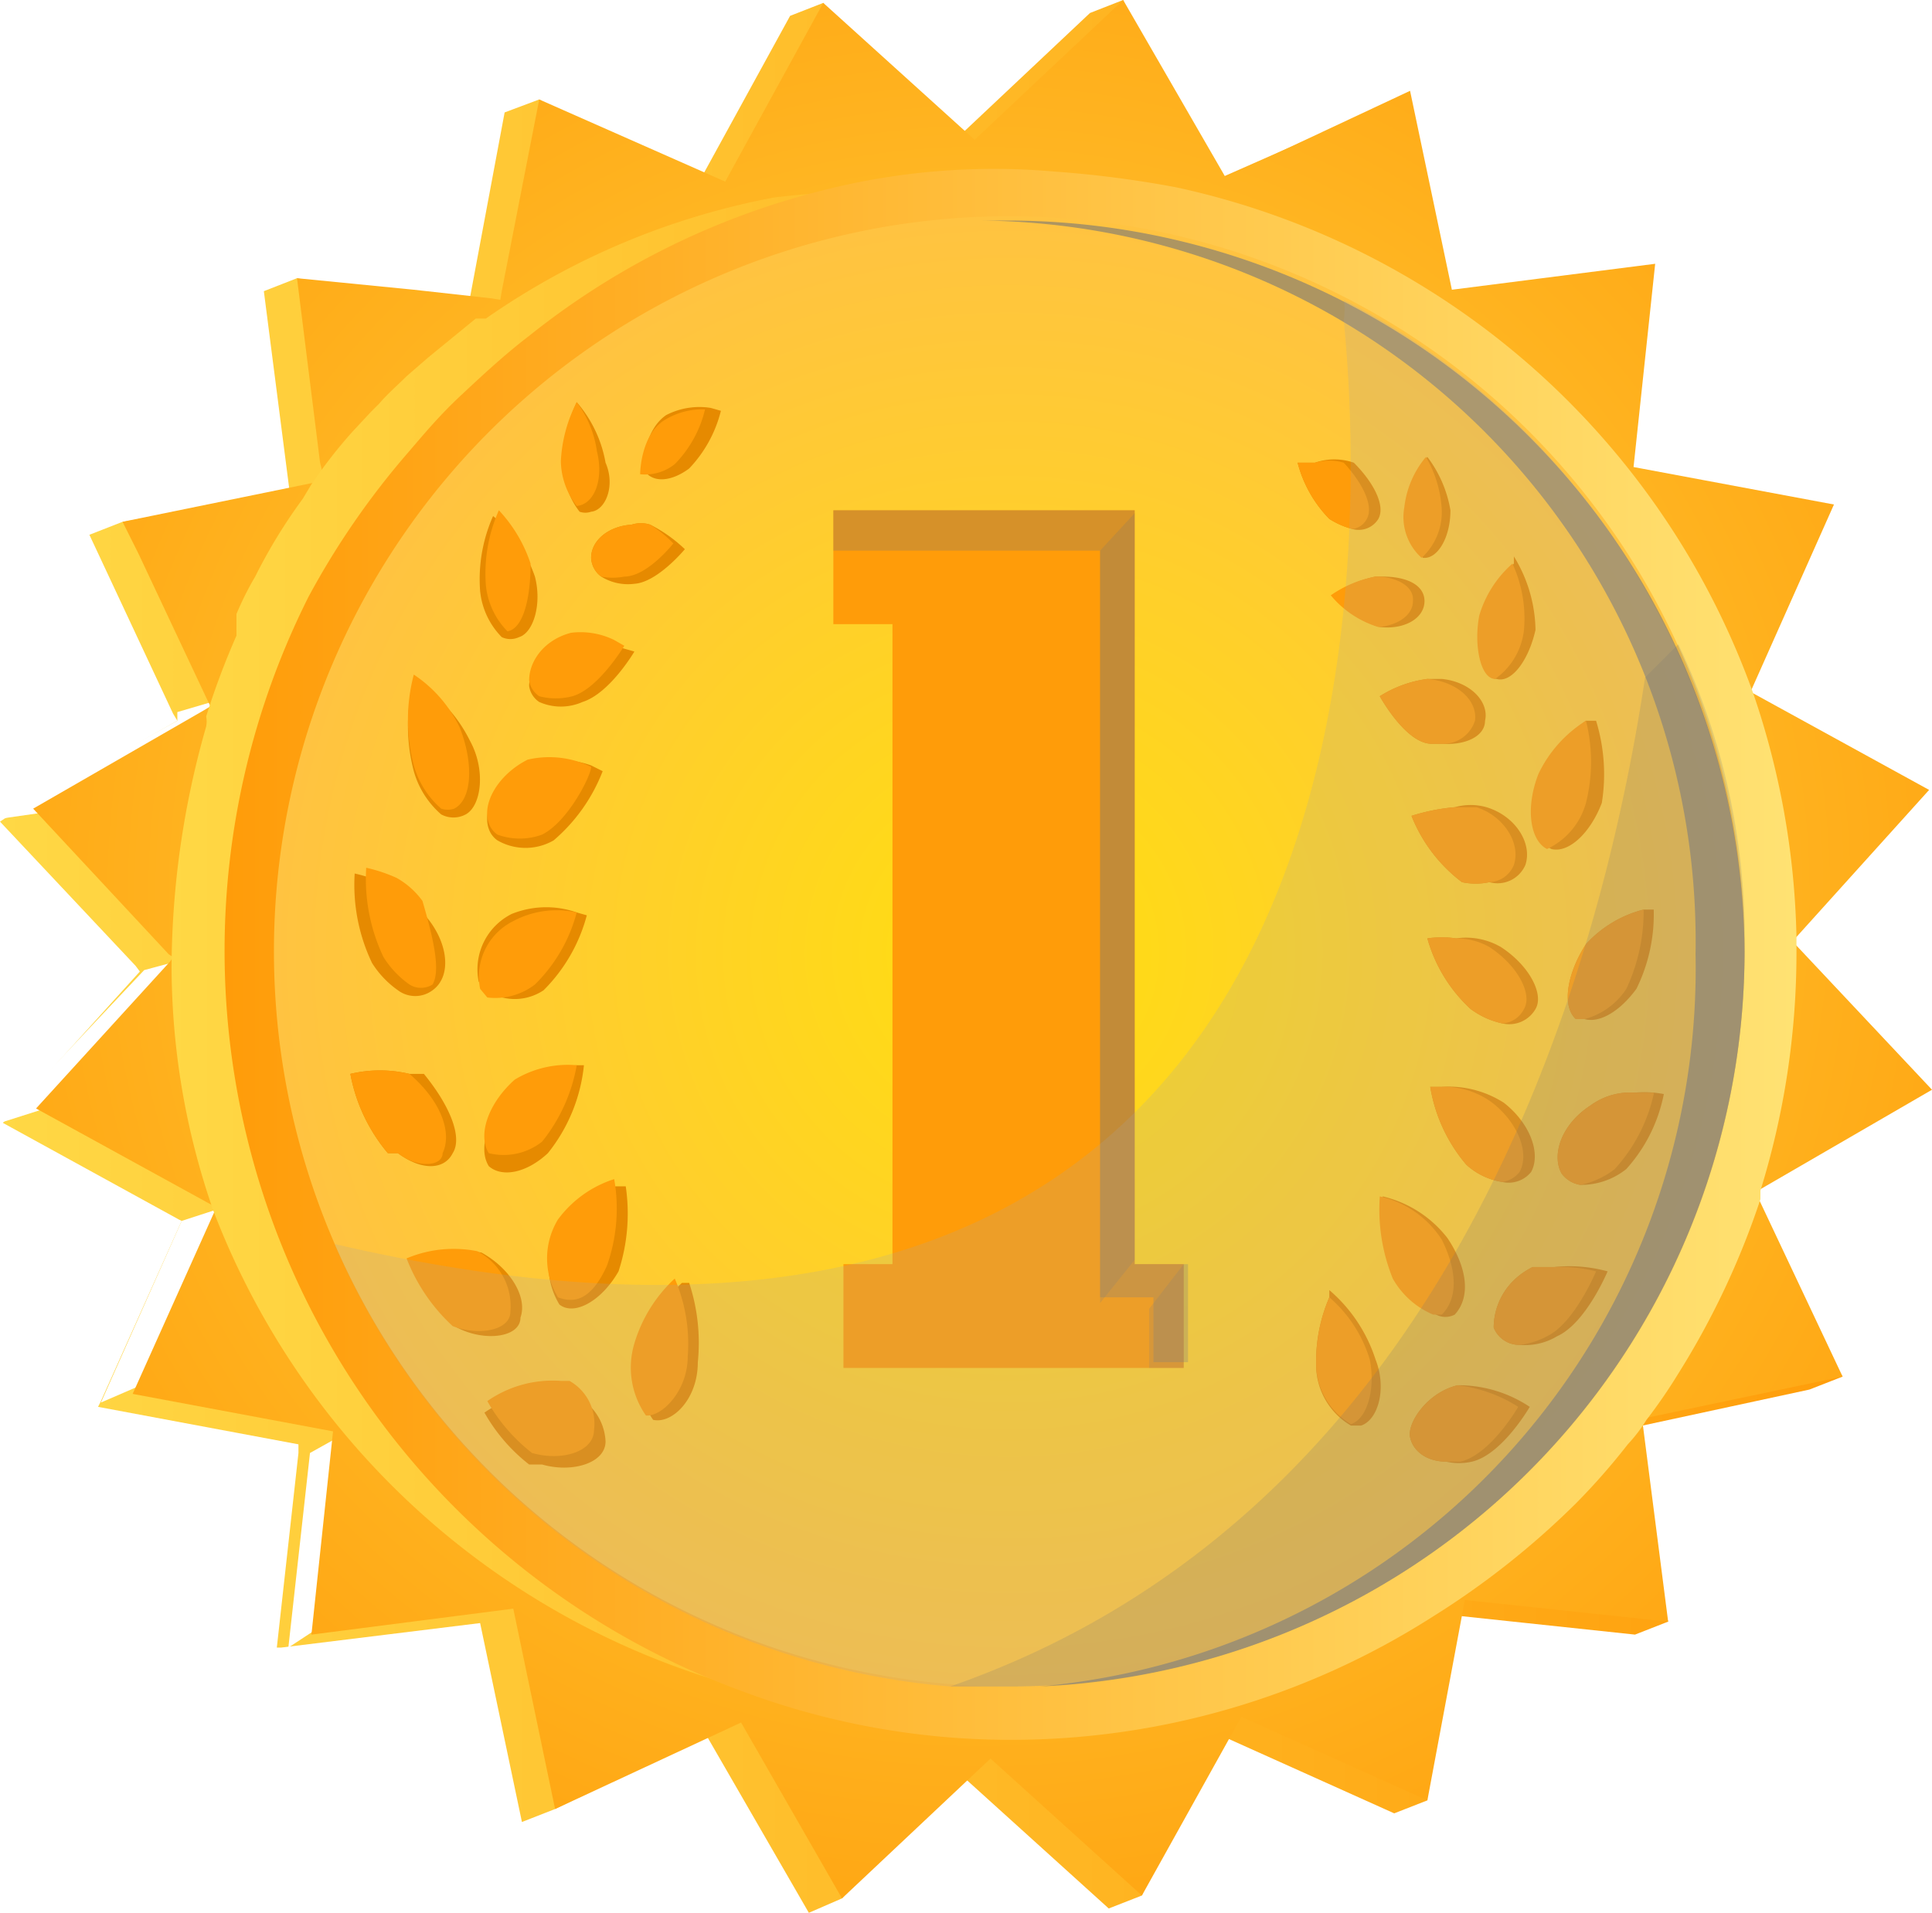 <svg xmlns="http://www.w3.org/2000/svg" xmlns:xlink="http://www.w3.org/1999/xlink" viewBox="0 0 13.4 13.27"><defs><style>.cls-1{mask:url(#mask);filter:url(#luminosity-noclip-5);}.cls-17,.cls-19,.cls-2,.cls-4,.cls-6,.cls-8{mix-blend-mode:multiply;}.cls-2{fill:url(#linear-gradient);}.cls-3{mask:url(#mask-2);filter:url(#luminosity-noclip-6);}.cls-4{fill:url(#linear-gradient-2);}.cls-5{mask:url(#mask-3);filter:url(#luminosity-noclip-7);}.cls-6{fill:url(#linear-gradient-3);}.cls-7{mask:url(#mask-4);filter:url(#luminosity-noclip-8);}.cls-8{fill:url(#linear-gradient-4);}.cls-9{isolation:isolate;}.cls-10{fill:url(#linear-gradient-5);}.cls-11{fill:#fff;}.cls-11,.cls-28,.cls-30{mix-blend-mode:soft-light;}.cls-12{fill:url(#radial-gradient);}.cls-13{fill:url(#linear-gradient-6);}.cls-14{fill:url(#linear-gradient-7);}.cls-15{fill:url(#radial-gradient-2);}.cls-16{mask:url(#mask-5);}.cls-17,.cls-19,.cls-21{opacity:0.3;}.cls-17{fill:url(#linear-gradient-8);}.cls-18{mask:url(#mask-6);}.cls-19{fill:url(#linear-gradient-9);}.cls-20{fill:#ff9c09;}.cls-21,.cls-23,.cls-24,.cls-26{mix-blend-mode:color-burn;}.cls-22,.cls-23,.cls-24{fill:#767676;}.cls-23,.cls-26{opacity:0.2;}.cls-24{opacity:0.6;}.cls-25{fill:#e68a00;}.cls-26{fill:#a5a5a5;}.cls-27{mask:url(#mask-7);}.cls-28,.cls-30{opacity:0.8;}.cls-28{fill:url(#linear-gradient-10);}.cls-29{mask:url(#mask-8);}.cls-30{fill:url(#linear-gradient-11);}.cls-31{filter:url(#luminosity-noclip-4);}.cls-32{filter:url(#luminosity-noclip-3);}.cls-33{filter:url(#luminosity-noclip-2);}.cls-34{filter:url(#luminosity-noclip);}</style><filter id="luminosity-noclip" x="1.9" y="-7769.78" width="10.19" height="32766" filterUnits="userSpaceOnUse" color-interpolation-filters="sRGB"><feFlood flood-color="#fff" result="bg"/><feBlend in="SourceGraphic" in2="bg"/></filter><mask id="mask" x="1.9" y="-7769.78" width="10.19" height="32766" maskUnits="userSpaceOnUse"><g class="cls-34"/></mask><linearGradient id="linear-gradient" x1="3.05" y1="9.81" x2="10.9" y2="3.44" gradientUnits="userSpaceOnUse"><stop offset="0"/><stop offset="0.16" stop-color="#020202"/><stop offset="0.23" stop-color="#090909"/><stop offset="0.28" stop-color="#161616"/><stop offset="0.33" stop-color="#272727"/><stop offset="0.36" stop-color="#3f3f3f"/><stop offset="0.4" stop-color="#5b5b5b"/><stop offset="0.43" stop-color="#7d7d7d"/><stop offset="0.46" stop-color="#a5a5a5"/><stop offset="0.48" stop-color="#d0d0d0"/><stop offset="0.5" stop-color="#fff"/><stop offset="0.53" stop-color="#dcdcdc"/><stop offset="0.58" stop-color="#a9a9a9"/><stop offset="0.63" stop-color="#7c7c7c"/><stop offset="0.69" stop-color="#565656"/><stop offset="0.74" stop-color="#363636"/><stop offset="0.8" stop-color="#1e1e1e"/><stop offset="0.86" stop-color="#0d0d0d"/><stop offset="0.92" stop-color="#030303"/><stop offset="1"/></linearGradient><filter id="luminosity-noclip-2" x="1.9" y="-7769.78" width="10.19" height="32766" filterUnits="userSpaceOnUse" color-interpolation-filters="sRGB"><feFlood flood-color="#fff" result="bg"/><feBlend in="SourceGraphic" in2="bg"/></filter><mask id="mask-2" x="1.9" y="-7769.78" width="10.19" height="32766" maskUnits="userSpaceOnUse"><g class="cls-33"/></mask><linearGradient id="linear-gradient-2" x1="7.49" y1="1.53" x2="6.5" y2="11.7" gradientUnits="userSpaceOnUse"><stop offset="0"/><stop offset="0.5" stop-color="#fff"/><stop offset="0.53" stop-color="#dcdcdc"/><stop offset="0.58" stop-color="#a9a9a9"/><stop offset="0.63" stop-color="#7c7c7c"/><stop offset="0.69" stop-color="#565656"/><stop offset="0.74" stop-color="#363636"/><stop offset="0.8" stop-color="#1e1e1e"/><stop offset="0.86" stop-color="#0d0d0d"/><stop offset="0.92" stop-color="#030303"/><stop offset="1"/></linearGradient><filter id="luminosity-noclip-3" x="0.86" y="-7769.78" width="10.04" height="32766" filterUnits="userSpaceOnUse" color-interpolation-filters="sRGB"><feFlood flood-color="#fff" result="bg"/><feBlend in="SourceGraphic" in2="bg"/></filter><mask id="mask-3" x="0.86" y="-7769.78" width="10.04" height="32766" maskUnits="userSpaceOnUse"><g class="cls-32"/></mask><linearGradient id="linear-gradient-3" x1="10.18" y1="10.81" x2="2.11" y2="3.51" gradientUnits="userSpaceOnUse"><stop offset="0"/><stop offset="1" stop-color="#fff"/></linearGradient><filter id="luminosity-noclip-4" x="2.06" y="-7769.78" width="9.56" height="32766" filterUnits="userSpaceOnUse" color-interpolation-filters="sRGB"><feFlood flood-color="#fff" result="bg"/><feBlend in="SourceGraphic" in2="bg"/></filter><mask id="mask-4" x="2.06" y="-7769.78" width="9.56" height="32766" maskUnits="userSpaceOnUse"><g class="cls-31"/></mask><linearGradient id="linear-gradient-4" x1="10.03" y1="8.78" x2="4.27" y2="3.19" xlink:href="#linear-gradient-3"/><linearGradient id="linear-gradient-5" y1="6.63" x2="13.17" y2="6.63" gradientUnits="userSpaceOnUse"><stop offset="0" stop-color="#ffd845"/><stop offset="1" stop-color="#ff9c09"/></linearGradient><radialGradient id="radial-gradient" cx="6.79" cy="6.21" r="8.67" gradientUnits="userSpaceOnUse"><stop offset="0" stop-color="#ffd945"/><stop offset="1" stop-color="#ff9c09"/></radialGradient><linearGradient id="linear-gradient-6" x1="1.17" y1="6.54" x2="11.96" y2="6.54" xlink:href="#linear-gradient-5"/><linearGradient id="linear-gradient-7" x1="1.54" y1="6.61" x2="12.46" y2="6.61" gradientUnits="userSpaceOnUse"><stop offset="0" stop-color="#ff9c09"/><stop offset="1" stop-color="#ffe273"/></linearGradient><radialGradient id="radial-gradient-2" cx="7" cy="6.61" r="5.1" gradientUnits="userSpaceOnUse"><stop offset="0" stop-color="#ffde10"/><stop offset="1" stop-color="#ffc341"/></radialGradient><filter id="luminosity-noclip-5" x="1.9" y="1.51" width="10.19" height="10.19" filterUnits="userSpaceOnUse" color-interpolation-filters="sRGB"><feFlood flood-color="#fff" result="bg"/><feBlend in="SourceGraphic" in2="bg"/></filter><mask id="mask-5" x="1.9" y="1.51" width="10.19" height="10.19" maskUnits="userSpaceOnUse"><g class="cls-1"><path class="cls-2" d="M7,11.7a5.1,5.1,0,1,1,5.1-5.09A5.1,5.1,0,0,1,7,11.7Z"/></g></mask><linearGradient id="linear-gradient-8" x1="3.05" y1="9.81" x2="10.9" y2="3.44" gradientUnits="userSpaceOnUse"><stop offset="0" stop-color="#fff"/><stop offset="0.43" stop-color="#fff"/><stop offset="0.5" stop-color="#fff"/><stop offset="0.55" stop-color="#fff"/><stop offset="1" stop-color="#fff"/></linearGradient><filter id="luminosity-noclip-6" x="1.9" y="1.51" width="10.19" height="10.19" filterUnits="userSpaceOnUse" color-interpolation-filters="sRGB"><feFlood flood-color="#fff" result="bg"/><feBlend in="SourceGraphic" in2="bg"/></filter><mask id="mask-6" x="1.9" y="1.51" width="10.19" height="10.19" maskUnits="userSpaceOnUse"><g class="cls-3"><path class="cls-4" d="M12.1,6.61A5.1,5.1,0,1,1,7,1.51a5.18,5.18,0,0,1,2.29.54A5.12,5.12,0,0,1,12.1,6.61Z"/></g></mask><linearGradient id="linear-gradient-9" x1="7.49" y1="1.53" x2="6.5" y2="11.7" gradientUnits="userSpaceOnUse"><stop offset="0" stop-color="#fff"/><stop offset="0.5" stop-color="#fff"/><stop offset="0.55" stop-color="#fff"/><stop offset="1" stop-color="#fff"/></linearGradient><filter id="luminosity-noclip-7" x="0.86" y="3.1" width="10.04" height="8.11" filterUnits="userSpaceOnUse" color-interpolation-filters="sRGB"><feFlood flood-color="#fff" result="bg"/><feBlend in="SourceGraphic" in2="bg"/></filter><mask id="mask-7" x="0.86" y="3.1" width="10.04" height="8.11" maskUnits="userSpaceOnUse"><g class="cls-5"><path class="cls-6" d="M10.9,10.43h0a5.68,5.68,0,0,1-1,.79L9.87,11l0-.13h0l.21-.33-2.18-2-.24.3L6.19,8.05V7.87L2.27,4.71l-.15-.57h0l-.36.12-.08,0L1,3.84l0,0L.86,3.62l1.31-.27.06-.1v0h.09l.5-.13,0,.56h0L6.19,6.42v.19l1.44.93.24-.19L9.42,9.09h0l.62.56.34.31,0,0,.06.05h.27l0,.06Z"/></g></mask><linearGradient id="linear-gradient-10" x1="10.18" y1="10.81" x2="2.11" y2="3.51" gradientUnits="userSpaceOnUse"><stop offset="0" stop-color="#fff"/><stop offset="1" stop-color="#fff"/></linearGradient><filter id="luminosity-noclip-8" x="2.06" y="1.93" width="9.56" height="8.1" filterUnits="userSpaceOnUse" color-interpolation-filters="sRGB"><feFlood flood-color="#fff" result="bg"/><feBlend in="SourceGraphic" in2="bg"/></filter><mask id="mask-8" x="2.06" y="1.93" width="9.56" height="8.1" maskUnits="userSpaceOnUse"><g class="cls-7"><path class="cls-8" d="M11.62,9.52a3.62,3.62,0,0,1-.22.32h0a1.09,1.09,0,0,1-.13.17l-.15-.38v0h-.29L7.87,6.92l-.24.15L6.19,5.94V5.68L3.24,3.17,3.18,2.7l-.35,0H2.67s-.31-.34-.59-.63l0-.16L2.87,2a1,1,0,0,0,.2.33h.11l.47,0v.46L6.19,4.9v.38l1.44,1,.24-.1L11.06,9l.09.09h.31Z"/></g></mask><linearGradient id="linear-gradient-11" x1="10.03" y1="8.78" x2="4.27" y2="3.19" xlink:href="#linear-gradient-10"/></defs><g class="cls-9"><g id="Layer_2" data-name="Layer 2"><g id="Layer_1-2" data-name="Layer 1"><polygon class="cls-10" points="11.95 8.36 12.78 9.55 12.55 9.64 11.16 9.94 11.57 11.25 11.34 11.34 9.93 11.19 9.9 12.49 9.67 12.58 8.38 12 7.92 13.15 7.69 13.24 6.64 12.29 5.84 13.17 5.61 13.27 4.9 12.04 3.85 12.55 3.62 12.64 3.33 11.26 1.95 11.43 1.92 11.43 2.07 10.08 2.07 10.02 0.68 9.76 0.7 9.72 1.26 8.47 1.24 8.46 0.02 7.79 0.97 6.74 0.94 6.7 0 5.7 0.03 5.68 1.23 5 1.2 4.95 0.62 3.71 0.85 3.62 2.01 3.42 1.83 2.02 2.06 1.93 3.24 2.17 3.5 0.78 3.74 0.69 4.8 1.35 5.48 0.11 5.71 0.02 6.53 1.06 7.56 0.09 7.79 0 8.27 1.32 9.54 0.76 9.84 2.1 11.25 1.92 11.1 3.33 12.49 3.6 11.91 4.89 13.15 5.57 12.2 6.62 13.17 7.66 11.95 8.36"/><path class="cls-11" d="M3.26,9.86l-.94,1.36L2,11.43h0l.15-1.35.43-.24L1.07,9.57.7,9.73l.56-1.26h0l.4-.13L.44,7.65,0,7.79,1,6.73l0,0,.41-.11.08-.38-1-.63L0,5.68,1.23,5l0-.06.34-.1s.68,1.22.65,1.26S3.26,9.86,3.26,9.86Z"/><polygon class="cls-12" points="11.39 9.85 11.57 11.25 10.16 11.1 9.9 12.49 8.61 11.91 7.92 13.15 6.87 12.2 5.84 13.17 5.14 11.95 3.85 12.55 3.56 11.16 2.16 11.34 2.31 9.93 0.92 9.67 1.49 8.4 1.49 8.38 1.47 8.36 0.25 7.69 1.18 6.67 1.2 6.64 1.17 6.62 0.23 5.61 1.41 4.93 1.46 4.9 1.44 4.86 0.96 3.84 0.94 3.8 0.85 3.62 2.17 3.35 2.24 3.33 2.23 3.25 2.22 3.21 2.08 2.09 2.06 1.93 2.87 2.01 3.41 2.07 3.47 2.08 3.48 2.02 3.74 0.69 5.03 1.26 5.71 0.02 6.76 0.97 7.79 0 8.5 1.23 9.78 0.63 10.07 2.01 11.48 1.83 11.33 3.24 12.72 3.5 12.15 4.78 12.14 4.8 12.16 4.81 13.38 5.48 12.46 6.5 12.43 6.53 12.46 6.56 13.4 7.56 12.21 8.25 12.18 8.27 12.19 8.3 12.78 9.55 11.4 9.84 11.4 9.84 11.39 9.84 11.39 9.85"/><path class="cls-13" d="M12,6.62a5.66,5.66,0,0,1-.54,2.46l-.09.17a1.28,1.28,0,0,1-.11.2v0l-.1.17a1.3,1.3,0,0,1-.1.15,2.43,2.43,0,0,1-.24.32l-.1.12a4.31,4.31,0,0,1-.8.74l-.12.09a5.2,5.2,0,0,1-3,.91,5.84,5.84,0,0,1-1.57-.22h0A5.44,5.44,0,0,1,1.48,8.4a.06.06,0,0,0,0,0,5.17,5.17,0,0,1-.29-1.69.11.11,0,0,1,0,0v0a6.13,6.13,0,0,1,.24-1.67.19.19,0,0,0,0-.07,5.37,5.37,0,0,1,.21-.56l0-.08,0-.07a2.1,2.1,0,0,1,.13-.26,3.71,3.71,0,0,1,.33-.54l.06-.1h0l0,0a3.44,3.44,0,0,1,.28-.36l.13-.14h0l.06-.06c.06-.07.13-.13.19-.19l.15-.13.33-.27h0l.07,0a5.15,5.15,0,0,1,2-.84h0a7.81,7.81,0,0,1,1.83,0,2.44,2.44,0,0,1,.83.25.27.27,0,0,0,.23,0A5.34,5.34,0,0,1,10.7,3.1h0l.07.08h0a5.32,5.32,0,0,1,.79,1.37h0A5.62,5.62,0,0,1,12,6.62Z"/><path class="cls-14" d="M12.46,6.56V6.5a5.55,5.55,0,0,0-.3-1.69v0a5.48,5.48,0,0,0-4-3.51,7.35,7.35,0,0,0-.85-.11,4.8,4.8,0,0,0-1.64.14h0a5.32,5.32,0,0,0-2,1c-.17.13-.32.27-.47.41s-.25.26-.37.4a5.52,5.52,0,0,0-.69,1h0a5.47,5.47,0,0,0,3,7.59h0A5.3,5.3,0,0,0,7,12.07a5.43,5.43,0,0,0,2.93-.85h0a5.68,5.68,0,0,0,1-.79h0a4.59,4.59,0,0,0,.36-.41,1.09,1.09,0,0,0,.13-.17h0a3.62,3.62,0,0,0,.22-.32,5.57,5.57,0,0,0,.57-1.21l0-.06a5.57,5.57,0,0,0,.25-1.64Z"/><path class="cls-15" d="M7,11.7a5.1,5.1,0,1,1,5.1-5.09A5.1,5.1,0,0,1,7,11.7Z"/><g class="cls-16"><path class="cls-17" d="M7,11.7a5.1,5.1,0,1,1,5.1-5.09A5.1,5.1,0,0,1,7,11.7Z"/></g><g class="cls-18"><path class="cls-19" d="M12.1,6.61A5.1,5.1,0,1,1,7,1.51a5.18,5.18,0,0,1,2.29.54A5.12,5.12,0,0,1,12.1,6.61Z"/></g><path class="cls-20" d="M5.85,9.49V8.77h.34V4.33H5.78V3.54H7.87V8.77h.34v.72Z"/><g class="cls-21"><path class="cls-22" d="M7.87,8.77V3.54H5.78v.28H7.63V9H8v.45h.24V8.77Z"/></g><polygon class="cls-23" points="7.63 3.82 7.87 3.56 7.87 8.74 7.63 9.04 7.63 3.82"/><polygon class="cls-23" points="8.21 8.77 8.21 9.49 7.97 9.49 7.97 9.08 8.21 8.77"/><path class="cls-24" d="M12.1,6.61A5.11,5.11,0,0,1,7.21,11.7a5,5,0,0,0,4.55-5.08,5,5,0,0,0-5-5.09H6.54l.46,0A5.11,5.11,0,0,1,12.1,6.61Z"/><path class="cls-25" d="M11.15,8.82s-.15.36-.35.45a.43.43,0,0,1-.26.06h0a.19.19,0,0,1-.18-.12c0-.14.07-.32.27-.42l.15,0A1,1,0,0,1,11.15,8.82Z"/><path class="cls-25" d="M10.09,9.12a.14.14,0,0,1-.13,0,.58.58,0,0,1-.28-.25,1.28,1.28,0,0,1-.09-.57v0a.8.8,0,0,1,.45.29C10.18,8.8,10.2,9,10.09,9.12Z"/><path class="cls-25" d="M10.61,9.76s-.19.33-.4.38a.4.4,0,0,1-.18,0c-.13,0-.23-.07-.25-.17s.12-.31.33-.36h0A.89.89,0,0,1,10.61,9.76Z"/><path class="cls-25" d="M9.44,9.89H9.37a.49.49,0,0,1-.24-.38A1.12,1.12,0,0,1,9.22,9l0-.05a1.06,1.06,0,0,1,.32.48C9.62,9.63,9.56,9.85,9.44,9.89Z"/><path class="cls-25" d="M11.54,7.59a1.09,1.09,0,0,1-.26.52.5.5,0,0,1-.32.11.2.2,0,0,1-.13-.08c-.07-.13,0-.34.2-.47a.47.47,0,0,1,.31-.09h0A.72.72,0,0,1,11.54,7.59Z"/><path class="cls-25" d="M10.62,8.13a.2.2,0,0,1-.2.07.48.48,0,0,1-.25-.12,1.11,1.11,0,0,1-.25-.54H10a.71.71,0,0,1,.43.11C10.61,7.79,10.69,8,10.62,8.13Z"/><path class="cls-25" d="M11.11,5.57c-.08.21-.23.35-.35.32h0c-.12-.06-.15-.29-.06-.52A.88.88,0,0,1,11,5l.07,0A1.26,1.26,0,0,1,11.11,5.57Z"/><path class="cls-25" d="M10.58,6a.21.21,0,0,1-.25.12.45.45,0,0,1-.19,0,1.07,1.07,0,0,1-.35-.46,1.38,1.38,0,0,1,.3-.06.4.4,0,0,1,.22,0C10.51,5.66,10.63,5.85,10.58,6Z"/><path class="cls-25" d="M11.35,6.86c-.11.15-.25.24-.36.21l-.06,0c-.1-.09-.06-.32.07-.52a.81.81,0,0,1,.4-.24h.07A1.17,1.17,0,0,1,11.35,6.86Z"/><path class="cls-25" d="M10.65,7a.21.21,0,0,1-.23.1A.57.57,0,0,1,10.2,7a1.05,1.05,0,0,1-.3-.49.7.7,0,0,1,.2,0h0a.48.48,0,0,1,.31.06C10.61,6.7,10.71,6.9,10.65,7Z"/><path class="cls-25" d="M10.65,4.37c-.05.22-.17.37-.27.34h0c-.1,0-.15-.23-.11-.44a.77.77,0,0,1,.23-.36l0-.05A1,1,0,0,1,10.65,4.37Z"/><path class="cls-25" d="M10.3,5c0,.11-.14.17-.29.16l-.08,0c-.18,0-.36-.33-.36-.33a.82.82,0,0,1,.33-.12H10C10.2,4.73,10.33,4.87,10.3,5Z"/><path class="cls-25" d="M10.06,3.54c0,.19-.09.34-.19.33h0a.38.38,0,0,1-.12-.35.66.66,0,0,1,.15-.35l0,0A.84.84,0,0,1,10.06,3.54Z"/><path class="cls-25" d="M9.88,4.17c0,.12-.14.2-.31.18h0a.69.69,0,0,1-.33-.22A.8.8,0,0,1,9.54,4h.05C9.76,4,9.88,4.06,9.88,4.17Z"/><path class="cls-25" d="M9.56,3.6a.16.16,0,0,1-.18.07.56.56,0,0,1-.16-.07A.87.87,0,0,1,9,3.21h.12a.41.41,0,0,1,.27,0C9.53,3.35,9.61,3.51,9.56,3.6Z"/><path class="cls-20" d="M11.07,8.82s-.15.36-.34.45a.52.52,0,0,1-.19.06h0a.19.19,0,0,1-.18-.12c0-.14.07-.32.27-.42l.15,0A1,1,0,0,1,11.07,8.82Z"/><path class="cls-20" d="M10,9.12l-.06,0a.58.58,0,0,1-.28-.25,1.28,1.28,0,0,1-.09-.57A.69.69,0,0,1,10,8.6C10.1,8.8,10.12,9,10,9.12Z"/><path class="cls-20" d="M10.53,9.76s-.19.33-.4.38l-.1,0c-.13,0-.23-.07-.25-.17s.12-.31.33-.36h0A1,1,0,0,1,10.53,9.76Z"/><path class="cls-20" d="M9.37,9.88a.49.49,0,0,1-.24-.38A1.12,1.12,0,0,1,9.22,9a.92.92,0,0,1,.28.43C9.54,9.62,9.49,9.84,9.37,9.88Z"/><path class="cls-20" d="M11.47,7.59a1.14,1.14,0,0,1-.27.52.57.57,0,0,1-.24.11.2.2,0,0,1-.13-.08c-.07-.13,0-.34.2-.47a.47.47,0,0,1,.31-.09h.13Z"/><path class="cls-20" d="M10.54,8.13a.19.19,0,0,1-.12.07.48.48,0,0,1-.25-.12,1.11,1.11,0,0,1-.25-.54H10a.56.56,0,0,1,.35.11C10.53,7.79,10.61,8,10.54,8.13Z"/><path class="cls-20" d="M11,5.57a.5.5,0,0,1-.27.32h0c-.12-.06-.15-.29-.06-.52A.88.88,0,0,1,11,5,1.17,1.17,0,0,1,11,5.57Z"/><path class="cls-20" d="M10.5,6a.19.19,0,0,1-.17.12.45.45,0,0,1-.19,0,1.07,1.07,0,0,1-.35-.46,1.38,1.38,0,0,1,.3-.06l.15,0C10.43,5.66,10.55,5.85,10.5,6Z"/><path class="cls-20" d="M11.28,6.86a.5.5,0,0,1-.29.21l-.06,0c-.1-.09-.06-.32.07-.52a.81.81,0,0,1,.4-.24A1.27,1.27,0,0,1,11.28,6.86Z"/><path class="cls-20" d="M10.57,7a.18.18,0,0,1-.15.1A.57.57,0,0,1,10.2,7a1.05,1.05,0,0,1-.3-.49.7.7,0,0,1,.2,0h0a.46.46,0,0,1,.23.06C10.53,6.7,10.63,6.9,10.57,7Z"/><path class="cls-20" d="M10.57,4.37a.48.48,0,0,1-.2.34c-.1,0-.15-.23-.11-.44a.77.77,0,0,1,.23-.36A.91.91,0,0,1,10.57,4.37Z"/><path class="cls-20" d="M10.23,5a.23.23,0,0,1-.22.16l-.08,0c-.18,0-.36-.33-.36-.33a.82.82,0,0,1,.33-.12h0C10.12,4.73,10.25,4.87,10.23,5Z"/><path class="cls-20" d="M10,3.54a.43.43,0,0,1-.14.33.38.38,0,0,1-.12-.35.66.66,0,0,1,.15-.35A.81.81,0,0,1,10,3.54Z"/><path class="cls-20" d="M9.8,4.17c0,.1-.11.17-.24.18a.69.69,0,0,1-.33-.22A.8.8,0,0,1,9.54,4C9.69,4,9.81,4.07,9.8,4.17Z"/><path class="cls-20" d="M9.48,3.6a.13.13,0,0,1-.1.07.56.56,0,0,1-.16-.07A.87.87,0,0,1,9,3.21h.12a.35.35,0,0,1,.2,0C9.45,3.35,9.53,3.51,9.48,3.6Z"/><path class="cls-25" d="M3.61,9.14c0,.14-.25.17-.44.07h0a1.25,1.25,0,0,1-.32-.47.84.84,0,0,1,.49-.05l0,0C3.54,8.8,3.66,9,3.61,9.14Z"/><path class="cls-25" d="M4.29,8.82c-.12.21-.31.31-.41.23h0a.52.52,0,0,1,0-.54.78.78,0,0,1,.39-.28l.07,0A1.29,1.29,0,0,1,4.29,8.82Z"/><path class="cls-25" d="M4.2,10c0,.15-.23.22-.44.16l-.09,0a1.21,1.21,0,0,1-.31-.36.79.79,0,0,1,.51-.14l.06,0A.37.37,0,0,1,4.2,10Z"/><path class="cls-25" d="M4.84,9.45c0,.26-.18.43-.31.4l0,0a.58.58,0,0,1-.08-.5,1,1,0,0,1,.28-.45l.05,0A1.33,1.33,0,0,1,4.84,9.45Z"/><path class="cls-25" d="M3.14,8c-.06.12-.22.12-.38,0h0L2.69,8a1.19,1.19,0,0,1-.26-.55.89.89,0,0,1,.41,0l.1,0C3.12,7.67,3.21,7.89,3.14,8Z"/><path class="cls-25" d="M4.05,7.39A1.16,1.16,0,0,1,3.8,8c-.15.14-.32.17-.41.09l0,0c-.08-.13,0-.35.18-.51A.71.71,0,0,1,4,7.39Z"/><path class="cls-25" d="M3.23,5.65a.18.18,0,0,1-.17,0,.62.62,0,0,1-.19-.3,1.24,1.24,0,0,1,0-.63h0a1,1,0,0,1,.39.42C3.37,5.34,3.34,5.59,3.23,5.65Z"/><path class="cls-25" d="M4.18,5.35a1.2,1.2,0,0,1-.34.48.39.39,0,0,1-.39,0,.16.16,0,0,1-.06-.08c-.05-.14.07-.34.27-.44a.66.66,0,0,1,.44,0Z"/><path class="cls-25" d="M3,6.87a.2.2,0,0,1-.24,0,.66.66,0,0,1-.18-.19,1.26,1.26,0,0,1-.12-.62,1.08,1.08,0,0,1,.21.07.65.65,0,0,1,.26.2C3.11,6.52,3.14,6.77,3,6.87Z"/><path class="cls-25" d="M4.07,6.35a1.15,1.15,0,0,1-.3.52.36.36,0,0,1-.4,0l-.05-.06a.43.43,0,0,1,.23-.47A.64.64,0,0,1,4,6.33Z"/><path class="cls-25" d="M3.6,4.42a.14.14,0,0,1-.12,0,.53.53,0,0,1-.15-.32,1.08,1.08,0,0,1,.09-.52v0A.94.94,0,0,1,3.71,4C3.76,4.19,3.7,4.39,3.6,4.42Z"/><path class="cls-25" d="M4.4,4.52s-.17.29-.36.35a.37.37,0,0,1-.3,0,.16.16,0,0,1-.07-.11c0-.13.1-.28.29-.33a.53.53,0,0,1,.3.05Z"/><path class="cls-25" d="M4.1,3.55a.12.12,0,0,1-.08,0,.52.52,0,0,1-.11-.31A1,1,0,0,1,4,2.79l0,0a.87.87,0,0,1,.2.42C4.27,3.37,4.2,3.54,4.1,3.55Z"/><path class="cls-25" d="M4.75,3.81s-.19.23-.35.24A.35.35,0,0,1,4.17,4a.17.17,0,0,1-.07-.13c0-.12.12-.22.28-.23a.21.21,0,0,1,.13,0A1,1,0,0,1,4.75,3.81Z"/><path class="cls-25" d="M5,2.85a.89.89,0,0,1-.22.4c-.12.09-.26.11-.32,0s0,0,0,0,0-.26.16-.37a.5.5,0,0,1,.31-.05Z"/><path class="cls-20" d="M3.54,9.1c0,.13-.22.17-.4.1a1.25,1.25,0,0,1-.32-.47.84.84,0,0,1,.49-.05A.43.43,0,0,1,3.54,9.1Z"/><path class="cls-20" d="M4.21,8.78C4.11,9,4,9.05,3.87,9a.52.52,0,0,1,0-.54.78.78,0,0,1,.39-.28A1.19,1.19,0,0,1,4.21,8.78Z"/><path class="cls-20" d="M4.12,9.92c0,.15-.22.22-.43.16h0a1.21,1.21,0,0,1-.31-.36.79.79,0,0,1,.51-.14l.06,0A.34.34,0,0,1,4.12,9.92Z"/><path class="cls-20" d="M4.77,9.41c0,.24-.18.42-.29.41a.58.58,0,0,1-.08-.5,1,1,0,0,1,.28-.45A1.14,1.14,0,0,1,4.77,9.41Z"/><path class="cls-20" d="M3.07,8c0,.09-.17.11-.31,0h0L2.69,8a1.19,1.19,0,0,1-.26-.55.89.89,0,0,1,.41,0h0C3.05,7.63,3.14,7.85,3.07,8Z"/><path class="cls-20" d="M4,7.39a1.17,1.17,0,0,1-.24.53A.43.43,0,0,1,3.39,8l0,0c-.08-.13,0-.35.18-.51A.71.71,0,0,1,4,7.39Z"/><path class="cls-20" d="M3.15,5.61a.14.14,0,0,1-.09,0,.62.62,0,0,1-.19-.3,1.24,1.24,0,0,1,0-.63.91.91,0,0,1,.32.37C3.29,5.31,3.27,5.55,3.15,5.61Z"/><path class="cls-20" d="M4.1,5.32c0,.06-.16.38-.34.47a.45.45,0,0,1-.31,0,.16.16,0,0,1-.06-.08c-.05-.14.07-.34.27-.44A.66.66,0,0,1,4.1,5.32Z"/><path class="cls-20" d="M3,6.83a.15.15,0,0,1-.16,0,.66.66,0,0,1-.18-.19,1.26,1.26,0,0,1-.12-.62,1.08,1.08,0,0,1,.21.07.56.56,0,0,1,.18.16C3,6.49,3.06,6.73,3,6.83Z"/><path class="cls-20" d="M4,6.33a1.09,1.09,0,0,1-.29.5.45.45,0,0,1-.33.09l-.05-.06a.43.43,0,0,1,.23-.47A.64.64,0,0,1,4,6.33Z"/><path class="cls-20" d="M3.52,4.38h0a.53.53,0,0,1-.15-.32,1.08,1.08,0,0,1,.09-.52,1,1,0,0,1,.22.37C3.68,4.15,3.63,4.36,3.52,4.38Z"/><path class="cls-20" d="M4.33,4.48s-.18.3-.36.35a.45.45,0,0,1-.23,0,.16.16,0,0,1-.07-.11c0-.13.1-.28.29-.33a.53.53,0,0,1,.3.05Z"/><path class="cls-20" d="M4,3.51H4a.52.52,0,0,1-.11-.31A1,1,0,0,1,4,2.79a.74.74,0,0,1,.14.34C4.19,3.33,4.12,3.5,4,3.51Z"/><path class="cls-20" d="M4.67,3.77S4.49,4,4.33,4a.41.41,0,0,1-.16,0,.17.17,0,0,1-.07-.13c0-.12.12-.22.28-.23a.21.21,0,0,1,.13,0A.82.82,0,0,1,4.67,3.77Z"/><path class="cls-20" d="M4.89,2.84a.81.81,0,0,1-.21.38.33.33,0,0,1-.24.07s0,0,0,0,0-.26.16-.37A.5.5,0,0,1,4.89,2.84Z"/><path class="cls-26" d="M12.1,6.61A5.1,5.1,0,0,1,7,11.7H6.59A5.11,5.11,0,0,1,2.32,8.63c7.56,1.76,7.12-5.18,7-6.41a.42.42,0,0,0,0-.14,5,5,0,0,1,2.14,2.1A5.1,5.1,0,0,1,12.1,6.61Z"/><path class="cls-23" d="M12.1,6.61A5.1,5.1,0,0,1,7,11.7H6.59c3.45-1.2,4.5-4.88,4.82-7l.23-.23A4.73,4.73,0,0,1,12.1,6.61Z"/><g class="cls-27"><path class="cls-28" d="M10.9,10.43h0a5.68,5.68,0,0,1-1,.79L9.87,11l0-.13h0l.21-.33-2.18-2-.24.3L6.19,8.05V7.87L2.27,4.71l-.15-.57h0l-.36.12-.08,0L1,3.84l0,0L.86,3.62l1.31-.27.06-.1v0h.09l.5-.13,0,.56h0L6.19,6.42v.19l1.44.93.24-.19L9.42,9.09h0l.62.56.34.31,0,0,.06.05h.27l0,.06Z"/></g><g class="cls-29"><path class="cls-30" d="M11.62,9.52a3.62,3.62,0,0,1-.22.32h0a1.09,1.09,0,0,1-.13.17l-.15-.38v0h-.29L7.87,6.92l-.24.15L6.19,5.94V5.68L3.24,3.17,3.18,2.7l-.35,0H2.67s-.31-.34-.59-.63l0-.16L2.87,2a1,1,0,0,0,.2.33h.11l.47,0v.46L6.19,4.9v.38l1.44,1,.24-.1L11.06,9l.09.09h.31Z"/></g></g></g></g></svg>